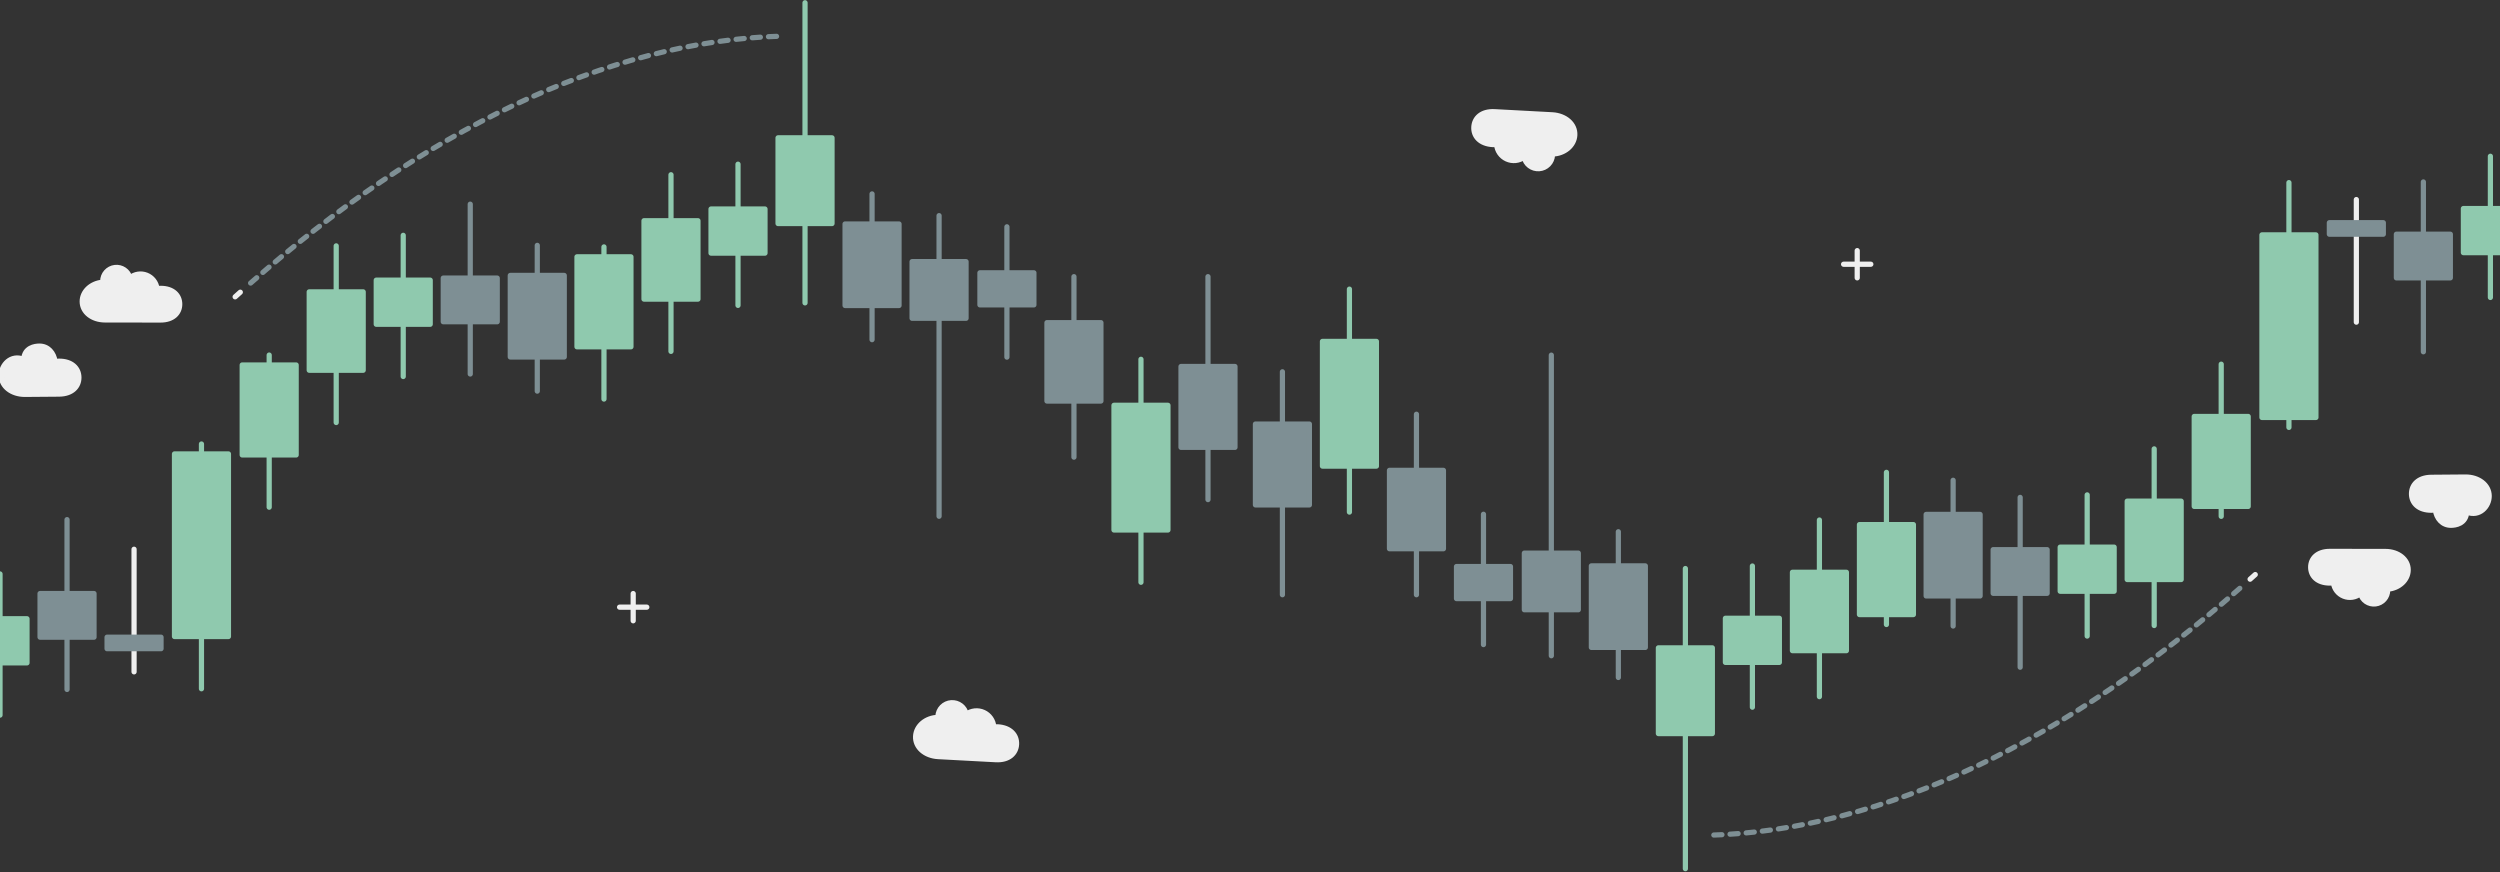 <svg width="1920" height="670" viewBox="0 0 1920 670" fill="none" xmlns="http://www.w3.org/2000/svg">
<rect x="0" y="0" width="1920" height="670" fill="#333333" stroke="none"/>
<path d="M45.175 277.403C44.212 277.414 43.25 277.479 42.294 277.598C41.405 271.064 36.959 265.764 30.211 265.827C27.001 265.827 18.741 266.858 18.208 275.971C8.366 271.979 0.862 280.346 0.942 288.348C1.013 296.901 9.201 302.938 19.204 302.858C29.206 302.778 36.613 302.725 45.415 302.645C55.426 302.538 60.645 296.839 60.583 289.859C60.521 282.88 55.186 277.305 45.175 277.403Z" fill="#EFEFEF" stroke="#EFEFEF" stroke-width="4" stroke-linecap="round" stroke-linejoin="round"/>
<path d="M1867.45 391.829C1868.41 391.818 1869.37 391.752 1870.33 391.633C1871.22 398.168 1875.67 403.467 1882.41 403.405C1885.62 403.405 1893.88 402.373 1894.42 393.26C1904.26 397.252 1911.76 388.886 1911.68 380.884C1911.61 372.33 1903.42 366.293 1893.42 366.373C1883.42 366.453 1876.01 366.507 1867.21 366.587C1857.2 366.693 1851.98 372.393 1852.04 379.372C1852.1 386.352 1857.44 391.926 1867.45 391.829Z" fill="#EFEFEF" stroke="#EFEFEF" stroke-width="4" stroke-linecap="round" stroke-linejoin="round"/>
<path d="M486.288 476.759V455.848" stroke="#EFEFEF" stroke-width="4" stroke-linecap="round" stroke-linejoin="round"/>
<path d="M1426.34 192.473V213.385" stroke="#EFEFEF" stroke-width="4" stroke-linecap="round" stroke-linejoin="round"/>
<path d="M496.744 466.302H475.832" stroke="#EFEFEF" stroke-width="4" stroke-linecap="round" stroke-linejoin="round"/>
<path d="M1415.88 202.93H1436.79" stroke="#EFEFEF" stroke-width="4" stroke-linecap="round" stroke-linejoin="round"/>
<path d="M766.109 558.21C765.149 558.161 764.188 558.161 763.228 558.21C763.047 555.844 762.235 553.569 760.877 551.623C759.519 549.677 757.664 548.131 755.506 547.144C753.348 546.158 750.964 545.767 748.604 546.014C746.244 546.26 743.993 547.134 742.085 548.545C741.569 545.917 740.11 543.567 737.983 541.938C735.856 540.31 733.208 539.514 730.536 539.701C727.863 539.887 725.351 541.044 723.471 542.952C721.592 544.861 720.474 547.391 720.328 550.066C720.328 550.35 720.328 550.626 720.328 550.955C711.126 551.204 703.622 557.419 703.195 565.447C702.733 573.974 710.504 580.509 720.471 581.042L764.775 583.425C774.751 583.958 780.326 578.606 780.699 571.653C781.072 564.7 776.093 558.752 766.109 558.21Z" fill="#EFEFEF" stroke="#EFEFEF" stroke-width="4" stroke-linecap="round" stroke-linejoin="round"/>
<path d="M1146.52 111.022C1147.48 111.07 1148.44 111.07 1149.4 111.022C1149.58 113.388 1150.39 115.662 1151.75 117.608C1153.11 119.554 1154.96 121.101 1157.12 122.087C1159.28 123.074 1161.66 123.464 1164.02 123.218C1166.38 122.971 1168.63 122.097 1170.54 120.686C1171.06 123.315 1172.51 125.664 1174.64 127.293C1176.77 128.922 1179.42 129.718 1182.09 129.531C1184.76 129.344 1187.27 128.188 1189.15 126.279C1191.03 124.37 1192.15 121.841 1192.3 119.166C1192.3 118.881 1192.3 118.606 1192.3 118.277C1201.5 118.028 1209 111.813 1209.43 103.784C1209.89 95.258 1202.12 88.723 1192.15 88.189L1147.85 85.806C1137.87 85.273 1132.3 90.625 1131.93 97.578C1131.55 104.531 1136.53 110.479 1146.52 111.022Z" fill="#EFEFEF" stroke="#EFEFEF" stroke-width="4" stroke-linecap="round" stroke-linejoin="round"/>
<path d="M180.586 227.968C181.91 226.767 183.253 225.585 184.551 224.411" stroke="#EFEFEF" stroke-width="4" stroke-linecap="round" stroke-linejoin="round"/>
<path d="M1732.04 441.265C1730.71 442.465 1729.37 443.648 1728.07 444.821" stroke="#EFEFEF" stroke-width="4" stroke-linecap="round" stroke-linejoin="round"/>
<path d="M192.464 217.387C323.43 102.39 464.638 31.252 601.018 27.731" stroke="#7E8F94" stroke-width="4" stroke-linecap="round" stroke-linejoin="round" stroke-dasharray="6.23 6.23"/>
<path d="M1720.16 451.844C1589.19 566.842 1447.99 637.979 1311.61 641.5" stroke="#7E8F94" stroke-width="4" stroke-linecap="round" stroke-linejoin="round" stroke-dasharray="6.23 6.23"/>
<path d="M123.354 221.469C122.427 221.463 121.501 221.51 120.58 221.612C120.289 219.343 119.395 217.195 117.992 215.389C116.588 213.584 114.726 212.188 112.599 211.347C110.473 210.506 108.159 210.251 105.901 210.609C103.642 210.966 101.52 211.922 99.757 213.379C99.127 210.876 97.605 208.689 95.476 207.229C93.348 205.769 90.759 205.137 88.197 205.452C85.636 205.766 83.277 207.006 81.564 208.937C79.852 210.868 78.904 213.358 78.898 215.939C78.898 216.215 78.898 216.473 78.898 216.748C70.061 217.46 63.152 223.808 63.143 231.552C63.143 239.776 70.932 245.671 80.552 245.689L123.292 245.751C132.921 245.751 138.006 240.336 138.015 233.624C138.024 226.911 132.983 221.478 123.354 221.469Z" fill="#EFEFEF" stroke="#EFEFEF" stroke-width="4" stroke-linecap="round" stroke-linejoin="round"/>
<path d="M1789.27 447.763C1790.2 447.77 1791.12 447.722 1792.04 447.621C1792.34 449.889 1793.23 452.038 1794.63 453.843C1796.04 455.649 1797.9 457.044 1800.03 457.885C1802.15 458.726 1804.47 458.981 1806.72 458.624C1808.98 458.267 1811.1 457.31 1812.87 455.854C1813.5 458.357 1815.02 460.544 1817.15 462.003C1819.28 463.463 1821.87 464.095 1824.43 463.78C1826.99 463.466 1829.35 462.227 1831.06 460.295C1832.77 458.364 1833.72 455.874 1833.73 453.293C1833.73 453.018 1833.73 452.76 1833.73 452.484C1842.56 451.773 1849.47 445.425 1849.48 437.68C1849.48 429.456 1841.69 423.561 1832.07 423.544L1789.33 423.481C1779.7 423.481 1774.62 428.896 1774.61 435.609C1774.6 442.322 1779.64 447.754 1789.27 447.763Z" fill="#EFEFEF" stroke="#EFEFEF" stroke-width="4" stroke-linecap="round" stroke-linejoin="round"/>
<path d="M721.207 396.488V165.613" stroke="#7E8F94" stroke-width="4" stroke-linecap="round" stroke-linejoin="round"/>
<path d="M1191.42 272.743V503.618" stroke="#7E8F94" stroke-width="4" stroke-linecap="round" stroke-linejoin="round"/>
<path d="M741.924 200.938H700.483V244.442H741.924V200.938Z" fill="#7E8F94" stroke="#7E8F94" stroke-width="4" stroke-linecap="round" stroke-linejoin="round"/>
<path d="M1170.7 468.295H1212.14V424.791H1170.7V468.295Z" fill="#7E8F94" stroke="#7E8F94" stroke-width="4" stroke-linecap="round" stroke-linejoin="round"/>
<path d="M669.738 260.865V148.927" stroke="#7E8F94" stroke-width="4" stroke-linecap="round" stroke-linejoin="round"/>
<path d="M1242.89 408.368V520.307" stroke="#7E8F94" stroke-width="4" stroke-linecap="round" stroke-linejoin="round"/>
<path d="M690.454 172.016H649.013V234.627H690.454V172.016Z" fill="#7E8F94" stroke="#7E8F94" stroke-width="4" stroke-linecap="round" stroke-linejoin="round"/>
<path d="M1222.17 497.216H1263.61V434.605H1222.17V497.216Z" fill="#7E8F94" stroke="#7E8F94" stroke-width="4" stroke-linecap="round" stroke-linejoin="round"/>
<path d="M618.258 232.6V2.107" stroke="#8FC9AE" stroke-width="4" stroke-linecap="round" stroke-linejoin="round"/>
<path d="M1294.37 436.632V667.124" stroke="#8FC9AE" stroke-width="4" stroke-linecap="round" stroke-linejoin="round"/>
<path d="M638.984 105.851H597.543V171.68H638.984V105.851Z" fill="#8FC9AE" stroke="#8FC9AE" stroke-width="4" stroke-linecap="round" stroke-linejoin="round"/>
<path d="M1273.64 563.383H1315.08V497.553H1273.64V563.383Z" fill="#8FC9AE" stroke="#8FC9AE" stroke-width="4" stroke-linecap="round" stroke-linejoin="round"/>
<path d="M566.788 234.538V126.103" stroke="#8FC9AE" stroke-width="4" stroke-linecap="round" stroke-linejoin="round"/>
<path d="M1345.84 434.693V543.129" stroke="#8FC9AE" stroke-width="4" stroke-linecap="round" stroke-linejoin="round"/>
<path d="M587.513 160.521H546.072V194.396H587.513V160.521Z" fill="#8FC9AE" stroke="#8FC9AE" stroke-width="4" stroke-linecap="round" stroke-linejoin="round"/>
<path d="M1325.11 508.711H1366.55V474.836H1325.11V508.711Z" fill="#8FC9AE" stroke="#8FC9AE" stroke-width="4" stroke-linecap="round" stroke-linejoin="round"/>
<path d="M515.318 269.853V134.202" stroke="#8FC9AE" stroke-width="4" stroke-linecap="round" stroke-linejoin="round"/>
<path d="M1397.31 399.378V535.029" stroke="#8FC9AE" stroke-width="4" stroke-linecap="round" stroke-linejoin="round"/>
<path d="M536.034 169.519H494.592V229.72H536.034V169.519Z" fill="#8FC9AE" stroke="#8FC9AE" stroke-width="4" stroke-linecap="round" stroke-linejoin="round"/>
<path d="M1376.59 499.713H1418.03V439.511H1376.59V499.713Z" fill="#8FC9AE" stroke="#8FC9AE" stroke-width="4" stroke-linecap="round" stroke-linejoin="round"/>
<path d="M102.958 515.976V421.819" stroke="#EFEFEF" stroke-width="4" stroke-linecap="round" stroke-linejoin="round"/>
<path d="M1809.67 153.255V247.411" stroke="#EFEFEF" stroke-width="4" stroke-linecap="round" stroke-linejoin="round"/>
<path d="M123.674 489.366H82.232V498.195H123.674V489.366Z" fill="#7E8F94" stroke="#7E8F94" stroke-width="4" stroke-linecap="round" stroke-linejoin="round"/>
<path d="M1788.95 179.865H1830.39V171.036H1788.95V179.865Z" fill="#7E8F94" stroke="#7E8F94" stroke-width="4" stroke-linecap="round" stroke-linejoin="round"/>
<path d="M51.479 529.5V399.068" stroke="#7E8F94" stroke-width="4" stroke-linecap="round" stroke-linejoin="round"/>
<path d="M1861.15 139.732V270.164" stroke="#7E8F94" stroke-width="4" stroke-linecap="round" stroke-linejoin="round"/>
<path d="M72.204 455.836H30.762V489.355H72.204V455.836Z" fill="#7E8F94" stroke="#7E8F94" stroke-width="4" stroke-linecap="round" stroke-linejoin="round"/>
<path d="M1840.42 213.396H1881.86V179.876H1840.42V213.396Z" fill="#7E8F94" stroke="#7E8F94" stroke-width="4" stroke-linecap="round" stroke-linejoin="round"/>
<path d="M0.008 549.222V440.786" stroke="#8FC9AE" stroke-width="4" stroke-linecap="round" stroke-linejoin="round"/>
<path d="M1912.62 120.01V228.445" stroke="#8FC9AE" stroke-width="4" stroke-linecap="round" stroke-linejoin="round"/>
<path d="M20.733 475.202H-20.708V509.077H20.733V475.202Z" fill="#8FC9AE" stroke="#8FC9AE" stroke-width="4" stroke-linecap="round" stroke-linejoin="round"/>
<path d="M1891.89 194.029H1933.33V160.154H1891.89V194.029Z" fill="#8FC9AE" stroke="#8FC9AE" stroke-width="4" stroke-linecap="round" stroke-linejoin="round"/>
<path d="M463.847 306.476V189.62" stroke="#8FC9AE" stroke-width="4" stroke-linecap="round" stroke-linejoin="round"/>
<path d="M1448.78 362.757V479.612" stroke="#8FC9AE" stroke-width="4" stroke-linecap="round" stroke-linejoin="round"/>
<path d="M484.563 197.248H443.121V266.341H484.563V197.248Z" fill="#8FC9AE" stroke="#8FC9AE" stroke-width="4" stroke-linecap="round" stroke-linejoin="round"/>
<path d="M1428.06 471.984H1469.5V402.892H1428.06V471.984Z" fill="#8FC9AE" stroke="#8FC9AE" stroke-width="4" stroke-linecap="round" stroke-linejoin="round"/>
<path d="M412.625 300.386V188.438" stroke="#7E8F94" stroke-width="4" stroke-linecap="round" stroke-linejoin="round"/>
<path d="M1500 368.845V480.793" stroke="#7E8F94" stroke-width="4" stroke-linecap="round" stroke-linejoin="round"/>
<path d="M433.341 211.537H391.9V274.148H433.341V211.537Z" fill="#7E8F94" stroke="#7E8F94" stroke-width="4" stroke-linecap="round" stroke-linejoin="round"/>
<path d="M1479.28 457.694H1520.72V395.083H1479.28V457.694Z" fill="#7E8F94" stroke="#7E8F94" stroke-width="4" stroke-linecap="round" stroke-linejoin="round"/>
<path d="M361.146 287.234V156.802" stroke="#7E8F94" stroke-width="4" stroke-linecap="round" stroke-linejoin="round"/>
<path d="M1551.48 381.998V512.431" stroke="#7E8F94" stroke-width="4" stroke-linecap="round" stroke-linejoin="round"/>
<path d="M381.871 213.574H340.43V247.094H381.871V213.574Z" fill="#7E8F94" stroke="#7E8F94" stroke-width="4" stroke-linecap="round" stroke-linejoin="round"/>
<path d="M1530.75 455.658H1572.19V422.139H1530.75V455.658Z" fill="#7E8F94" stroke="#7E8F94" stroke-width="4" stroke-linecap="round" stroke-linejoin="round"/>
<path d="M309.676 289.165V180.729" stroke="#8FC9AE" stroke-width="4" stroke-linecap="round" stroke-linejoin="round"/>
<path d="M1602.95 380.067V488.503" stroke="#8FC9AE" stroke-width="4" stroke-linecap="round" stroke-linejoin="round"/>
<path d="M330.4 215.157H288.959V249.032H330.4V215.157Z" fill="#8FC9AE" stroke="#8FC9AE" stroke-width="4" stroke-linecap="round" stroke-linejoin="round"/>
<path d="M1582.22 454.074H1623.67V420.199H1582.22V454.074Z" fill="#8FC9AE" stroke="#8FC9AE" stroke-width="4" stroke-linecap="round" stroke-linejoin="round"/>
<path d="M258.206 324.49V188.83" stroke="#8FC9AE" stroke-width="4" stroke-linecap="round" stroke-linejoin="round"/>
<path d="M1654.42 344.741V480.401" stroke="#8FC9AE" stroke-width="4" stroke-linecap="round" stroke-linejoin="round"/>
<path d="M278.93 224.152H237.489V284.345H278.93V224.152Z" fill="#8FC9AE" stroke="#8FC9AE" stroke-width="4" stroke-linecap="round" stroke-linejoin="round"/>
<path d="M1633.69 445.08H1675.14V384.887H1633.69V445.08Z" fill="#8FC9AE" stroke="#8FC9AE" stroke-width="4" stroke-linecap="round" stroke-linejoin="round"/>
<path d="M206.735 389.537V272.682" stroke="#8FC9AE" stroke-width="4" stroke-linecap="round" stroke-linejoin="round"/>
<path d="M1705.89 279.694V396.55" stroke="#8FC9AE" stroke-width="4" stroke-linecap="round" stroke-linejoin="round"/>
<path d="M227.451 280.309H186.01V349.401H227.451V280.309Z" fill="#8FC9AE" stroke="#8FC9AE" stroke-width="4" stroke-linecap="round" stroke-linejoin="round"/>
<path d="M1685.17 388.924H1726.61V319.831H1685.17V388.924Z" fill="#8FC9AE" stroke="#8FC9AE" stroke-width="4" stroke-linecap="round" stroke-linejoin="round"/>
<path d="M154.722 528.984V340.991" stroke="#8FC9AE" stroke-width="4" stroke-linecap="round" stroke-linejoin="round"/>
<path d="M1757.9 140.247V328.24" stroke="#8FC9AE" stroke-width="4" stroke-linecap="round" stroke-linejoin="round"/>
<path d="M175.447 348.62H134.006V488.841H175.447V348.62Z" fill="#8FC9AE" stroke="#8FC9AE" stroke-width="4" stroke-linecap="round" stroke-linejoin="round"/>
<path d="M1737.18 320.611H1778.62V180.39H1737.18V320.611Z" fill="#8FC9AE" stroke="#8FC9AE" stroke-width="4" stroke-linecap="round" stroke-linejoin="round"/>
<path d="M927.729 383.696V212.472" stroke="#7E8F94" stroke-width="4" stroke-linecap="round" stroke-linejoin="round"/>
<path d="M984.895 285.536V456.761" stroke="#7E8F94" stroke-width="4" stroke-linecap="round" stroke-linejoin="round"/>
<path d="M948.456 281.465H907.014V343.56H948.456V281.465Z" fill="#7E8F94" stroke="#7E8F94" stroke-width="4" stroke-linecap="round" stroke-linejoin="round"/>
<path d="M964.169 387.768H1005.61V325.672H964.169V387.768Z" fill="#7E8F94" stroke="#7E8F94" stroke-width="4" stroke-linecap="round" stroke-linejoin="round"/>
<path d="M876.26 447.176V275.942" stroke="#8FC9AE" stroke-width="4" stroke-linecap="round" stroke-linejoin="round"/>
<path d="M1036.36 222.056V393.289" stroke="#8FC9AE" stroke-width="4" stroke-linecap="round" stroke-linejoin="round"/>
<path d="M896.985 311.269H855.543V407.034H896.985V311.269Z" fill="#8FC9AE" stroke="#8FC9AE" stroke-width="4" stroke-linecap="round" stroke-linejoin="round"/>
<path d="M1015.64 357.965H1057.08V262.199H1015.64V357.965Z" fill="#8FC9AE" stroke="#8FC9AE" stroke-width="4" stroke-linecap="round" stroke-linejoin="round"/>
<path d="M824.79 351.101V212.472" stroke="#7E8F94" stroke-width="4" stroke-linecap="round" stroke-linejoin="round"/>
<path d="M1087.83 318.131V456.761" stroke="#7E8F94" stroke-width="4" stroke-linecap="round" stroke-linejoin="round"/>
<path d="M845.506 247.796H804.064V307.997H845.506V247.796Z" fill="#7E8F94" stroke="#7E8F94" stroke-width="4" stroke-linecap="round" stroke-linejoin="round"/>
<path d="M1067.12 421.436H1108.56V361.234H1067.12V421.436Z" fill="#7E8F94" stroke="#7E8F94" stroke-width="4" stroke-linecap="round" stroke-linejoin="round"/>
<path d="M773.309 274.28V174.193" stroke="#7E8F94" stroke-width="4" stroke-linecap="round" stroke-linejoin="round"/>
<path d="M1139.31 394.951V495.038" stroke="#7E8F94" stroke-width="4" stroke-linecap="round" stroke-linejoin="round"/>
<path d="M794.035 209.511H752.593V234.139H794.035V209.511Z" fill="#7E8F94" stroke="#7E8F94" stroke-width="4" stroke-linecap="round" stroke-linejoin="round"/>
<path d="M1118.59 459.722H1160.03V435.093H1118.59V459.722Z" fill="#7E8F94" stroke="#7E8F94" stroke-width="4" stroke-linecap="round" stroke-linejoin="round"/>
</svg>
